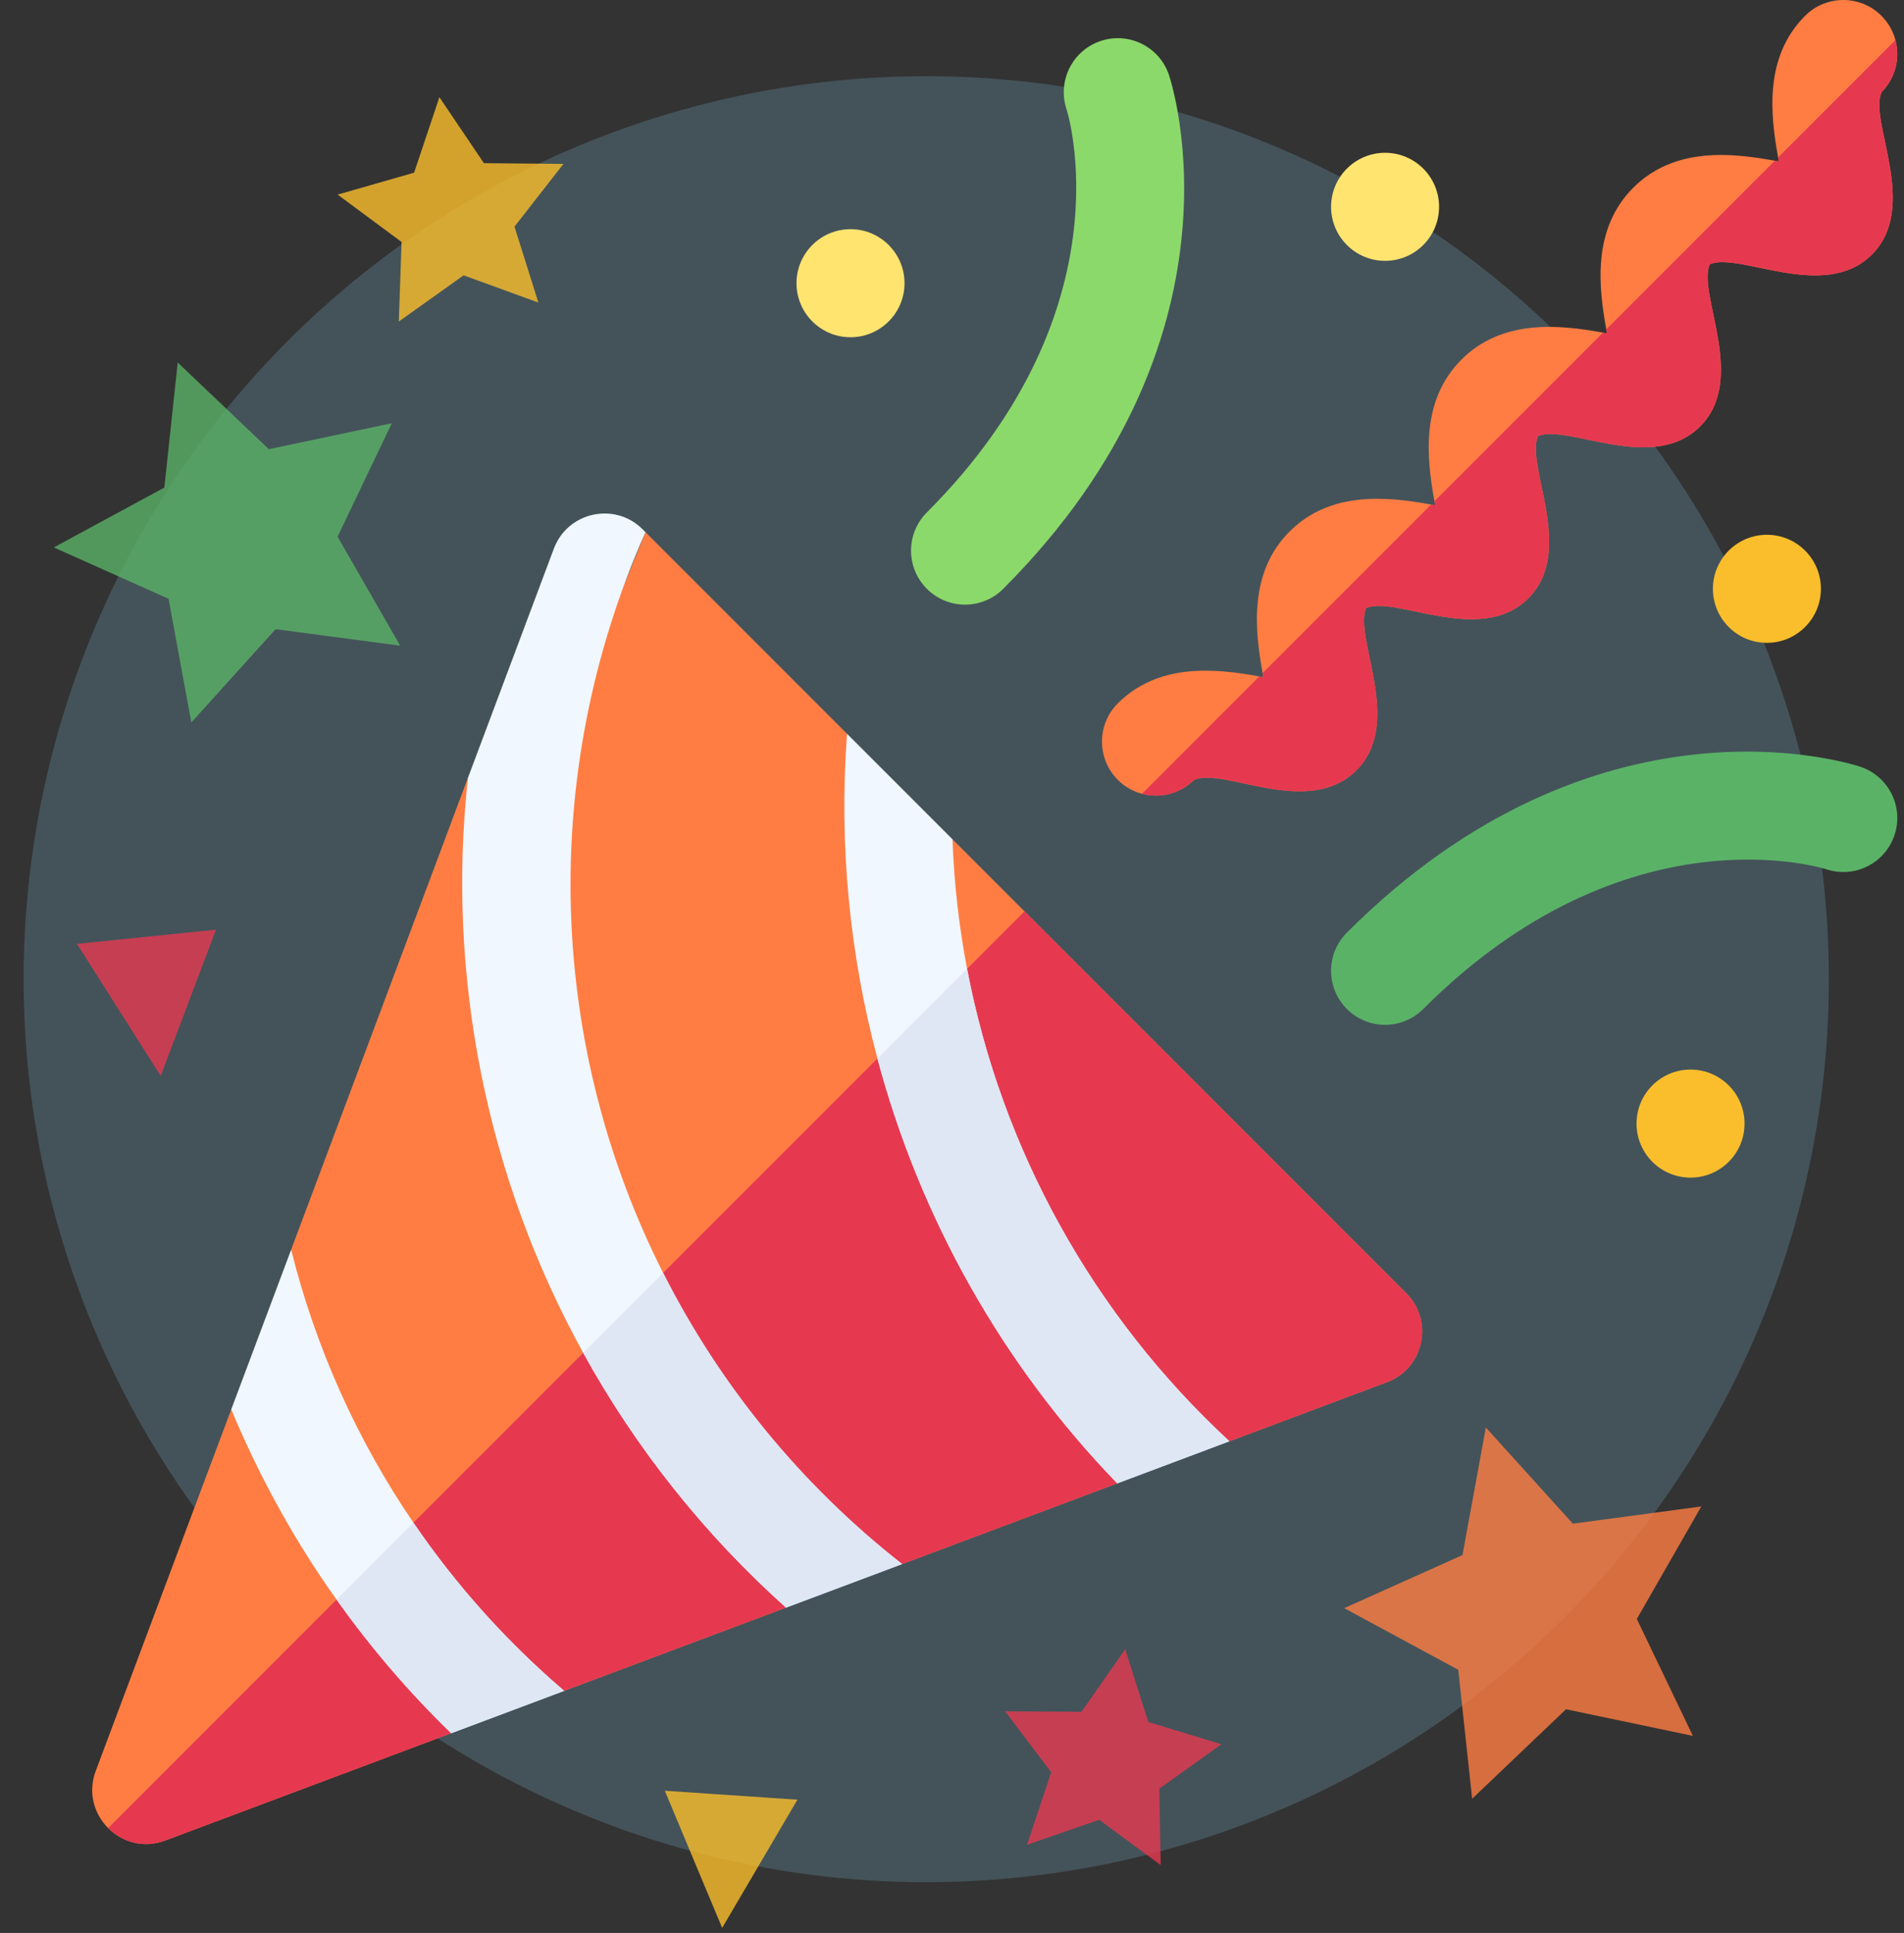 <svg width="203" height="206" viewBox="0 0 203 206" fill="none" xmlns="http://www.w3.org/2000/svg">
<rect x="0" y="0" width="203" height="206" fill="#333333" stroke="none"/>
<circle cx="98.754" cy="104.355" r="96.234" fill="#44535A"/>
<path opacity="0.8" fill-rule="evenodd" clip-rule="evenodd" d="M155.926 165.729L158.417 152.133L167.693 162.38L181.392 160.547L174.514 172.535L180.491 184.998L166.963 182.161L156.958 191.696L155.475 177.954L143.315 171.385L155.926 165.729Z" fill="#FF7D43"/>
<path opacity="0.8" fill-rule="evenodd" clip-rule="evenodd" d="M29.385 67.052L20.399 76.997L17.971 63.815L5.736 58.342L17.522 51.96L18.947 38.632L28.659 47.869L41.775 45.105L35.991 57.197L42.672 68.816L29.385 67.052Z" fill="#5AB267"/>
<path opacity="0.8" fill-rule="evenodd" clip-rule="evenodd" d="M76.995 205.461L70.879 190.843L85.019 191.798L76.995 205.461Z" fill="#FABE2C"/>
<path opacity="0.8" fill-rule="evenodd" clip-rule="evenodd" d="M17.133 114.661L8.205 100.59L23.033 99.076L17.133 114.661Z" fill="#E63950"/>
<path opacity="0.8" fill-rule="evenodd" clip-rule="evenodd" d="M49.429 29.344L42.52 34.267L42.815 25.789L35.998 20.74L44.152 18.401L46.848 10.357L51.593 17.389L60.075 17.467L54.853 24.153L57.401 32.244L49.429 29.344Z" fill="#FABE2C"/>
<path opacity="0.8" fill-rule="evenodd" clip-rule="evenodd" d="M115.305 182.432L119.967 175.755L122.431 183.517L130.222 185.888L123.601 190.629L123.754 198.771L117.198 193.94L109.502 196.601L112.071 188.873L107.162 182.376L115.305 182.432Z" fill="#E63950"/>
<path d="M149.94 137.833L101.552 89.444L96.182 98.257L90.309 78.202L68.819 56.712L56.664 86.616L49.893 82.893L31.04 133.181V133.185L31.589 148.538L24.657 150.2V150.204L10.206 188.736C9.342 191.039 10.037 193.33 11.53 194.823C13.019 196.316 15.303 197.018 17.617 196.147L48.104 184.717L49.275 177.582L60.149 180.199L83.804 171.329V162.482L96.182 166.689L119.119 158.087L121.529 151.225L131.075 153.601H131.079L147.89 147.298C151.817 145.824 152.891 140.784 149.94 137.833Z" fill="#FF7D43"/>
<path d="M147.891 147.298L131.079 153.6C131.079 153.6 131.079 153.6 131.075 153.6L121.53 151.224L119.119 158.087L96.182 166.688L83.804 162.482V171.329L60.149 180.199L49.275 177.581L48.105 184.717L17.618 196.147C15.303 197.018 13.02 196.316 11.53 194.823L109.232 97.125L149.94 137.833C152.892 140.784 151.817 145.824 147.891 147.298Z" fill="#E63950"/>
<path d="M131.075 153.6L119.119 158.087C106.914 145.478 98.101 129.849 93.549 112.804C90.59 101.723 89.43 90.039 90.309 78.202L101.552 89.444C101.72 94.104 102.242 98.718 103.106 103.247C106.764 122.449 116.509 140.136 131.075 153.6Z" fill="#F0F7FF"/>
<path d="M131.075 153.6L119.119 158.087C106.913 145.478 98.101 129.849 93.549 112.804L103.106 103.247C106.764 122.449 116.509 140.136 131.075 153.6Z" fill="#DFE7F4"/>
<path d="M96.182 166.688L83.804 171.329C75.103 163.537 67.799 154.356 62.179 144.173C51.867 125.496 47.573 103.96 49.893 82.892L59.055 58.462C60.525 54.551 65.557 53.45 68.52 56.413L68.82 56.712C57.214 82.892 58.604 111.735 70.7 135.653C76.784 147.697 85.47 158.298 96.182 166.688Z" fill="#F0F7FF"/>
<path d="M96.182 166.688L83.804 171.329C75.103 163.537 67.798 154.356 62.179 144.173L70.7 135.653C76.784 147.697 85.469 158.298 96.182 166.688Z" fill="#DFE7F4"/>
<path d="M60.149 180.199L48.104 184.717C43.614 180.361 39.522 175.597 35.883 170.469C31.754 164.729 27.753 157.674 24.657 150.204V150.2L31.04 133.185C33.669 143.694 38.098 153.505 44.078 162.275C48.584 168.892 53.977 174.914 60.149 180.199Z" fill="#F0F7FF"/>
<path d="M60.149 180.199L48.104 184.717C43.614 180.361 39.522 175.597 35.883 170.469L44.078 162.275C48.584 168.892 53.977 174.914 60.149 180.199Z" fill="#DFE7F4"/>
<path d="M98.821 62.751C96.572 60.502 96.572 56.857 98.821 54.609C120.481 32.949 113.784 11.858 113.714 11.648C112.709 8.631 114.339 5.371 117.356 4.365C120.371 3.359 123.633 4.99 124.638 8.006C125.016 9.142 133.599 36.114 106.963 62.75C104.715 64.999 101.069 64.999 98.821 62.751Z" fill="#8CD96B"/>
<path d="M143.602 107.532C145.851 109.78 149.496 109.78 151.744 107.532C173.404 85.872 194.495 92.569 194.706 92.638C197.722 93.644 200.983 92.014 201.988 88.997C202.994 85.981 201.363 82.72 198.347 81.715C197.211 81.337 170.239 72.754 143.603 99.39C141.354 101.638 141.354 105.284 143.602 107.532Z" fill="#5AB267"/>
<path d="M199.58 27.128C194.505 32.202 185.455 26.813 182.288 28.16C180.941 31.338 186.334 40.377 181.26 45.447C176.186 50.521 167.139 45.133 163.969 46.48C162.618 49.658 168.014 58.693 162.94 63.767C157.866 68.841 148.811 63.452 145.649 64.8C144.298 67.978 149.694 77.013 144.62 82.087C139.442 87.265 130.288 81.642 127.283 83.139C125.782 84.616 123.664 85.108 121.756 84.597C120.812 84.348 119.917 83.849 119.177 83.108C116.927 80.859 116.927 77.212 119.177 74.963C123.571 70.568 129.724 71.263 134.265 72.088C134.411 72.115 134.556 72.142 134.698 72.169C134.672 72.027 134.645 71.881 134.618 71.735C133.796 67.195 133.098 61.042 137.496 56.643C141.891 52.249 148.044 52.943 152.584 53.769C152.73 53.795 152.876 53.822 153.018 53.849C152.991 53.707 152.964 53.561 152.938 53.416C152.116 48.875 151.418 42.722 155.816 38.324C160.211 33.929 166.364 34.624 170.904 35.449C171.05 35.476 171.196 35.502 171.338 35.529C171.311 35.387 171.284 35.242 171.257 35.096C170.436 30.555 169.737 24.402 174.136 20.004C178.531 15.609 184.683 16.304 189.224 17.129C189.37 17.156 189.516 17.183 189.658 17.21C189.631 17.068 189.604 16.922 189.577 16.776C188.756 12.235 188.057 6.083 192.456 1.684C194.701 -0.561 198.347 -0.561 200.597 1.684C201.337 2.425 201.836 3.319 202.086 4.267C202.596 6.171 202.113 8.29 200.631 9.794C199.15 12.772 204.707 21.999 199.58 27.128Z" fill="#FF7D43"/>
<path d="M199.58 27.128C194.506 32.202 185.455 26.813 182.289 28.16C180.941 31.338 186.334 40.377 181.26 45.447C176.186 50.521 167.139 45.133 163.969 46.48C162.618 49.658 168.014 58.693 162.94 63.767C157.866 68.841 148.812 63.452 145.649 64.8C144.298 67.978 149.694 77.013 144.62 82.087C139.443 87.265 130.288 81.642 127.283 83.138C125.782 84.616 123.664 85.108 121.756 84.597L134.265 72.088C134.411 72.115 134.557 72.142 134.699 72.169C134.672 72.027 134.645 71.881 134.618 71.735L152.585 53.769C152.73 53.795 152.876 53.822 153.018 53.849C152.991 53.707 152.965 53.561 152.938 53.415L170.904 35.449C171.05 35.476 171.196 35.502 171.338 35.529C171.311 35.387 171.284 35.242 171.258 35.096L189.224 17.129C189.37 17.156 189.516 17.183 189.658 17.209C189.631 17.067 189.604 16.922 189.577 16.776L202.086 4.267C202.597 6.171 202.113 8.29 200.631 9.794C199.15 12.772 204.708 21.999 199.58 27.128Z" fill="#E63950"/>
<path d="M147.674 27.798C150.853 27.798 153.431 25.22 153.431 22.04C153.431 18.861 150.853 16.283 147.674 16.283C144.494 16.283 141.916 18.861 141.916 22.04C141.916 25.22 144.494 27.798 147.674 27.798Z" fill="#FFE470"/>
<path d="M188.384 68.508C191.564 68.508 194.141 65.93 194.141 62.751C194.141 59.571 191.564 56.993 188.384 56.993C185.204 56.993 182.627 59.571 182.627 62.751C182.627 65.93 185.204 68.508 188.384 68.508Z" fill="#FABE2C"/>
<path d="M180.241 125.502C183.421 125.502 185.999 122.925 185.999 119.745C185.999 116.565 183.421 113.988 180.241 113.988C177.062 113.988 174.484 116.565 174.484 119.745C174.484 122.925 177.062 125.502 180.241 125.502Z" fill="#FABE2C"/>
<path d="M90.679 35.94C93.858 35.94 96.436 33.362 96.436 30.182C96.436 27.003 93.858 24.425 90.679 24.425C87.499 24.425 84.921 27.003 84.921 30.182C84.921 33.362 87.499 35.94 90.679 35.94Z" fill="#FFE470"/>
</svg>
